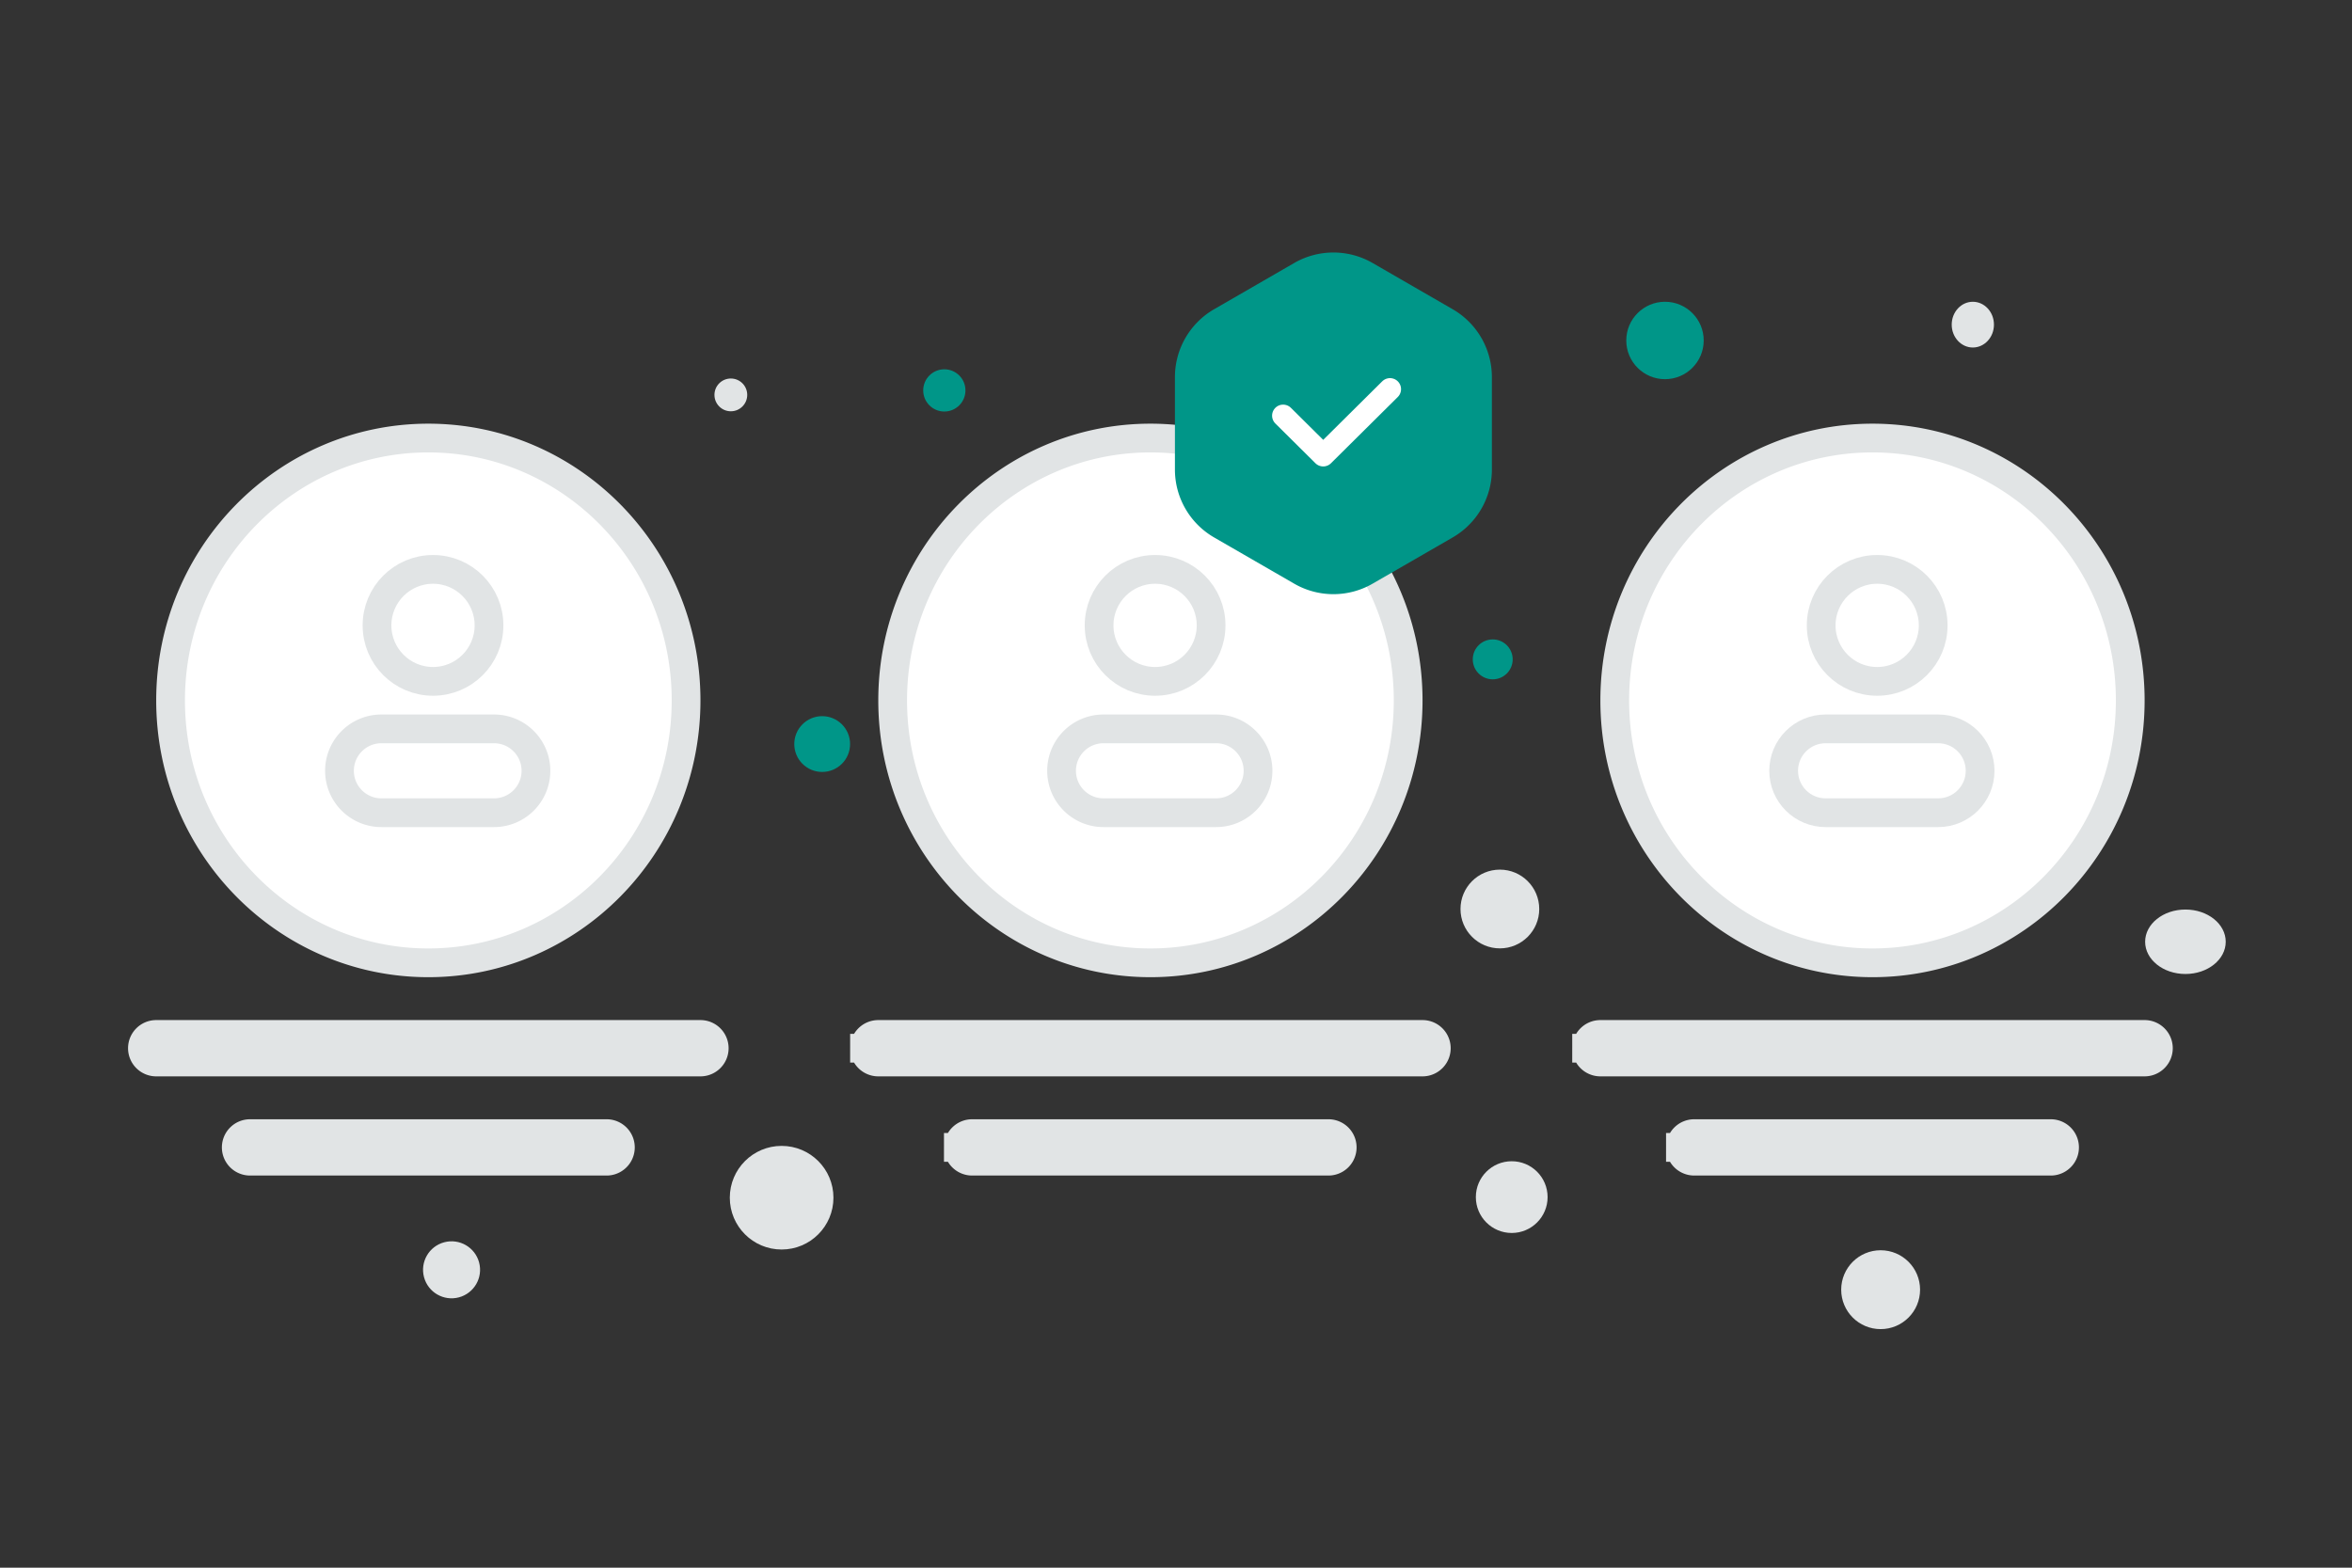 <svg width="900" height="600" viewBox="0 0 900 600" fill="none" xmlns="http://www.w3.org/2000/svg"><rect x="0" y="0" width="900" height="600" fill="#333333" stroke="none"/><path fill="transparent" d="M0 0h900v600H0z"/><path d="M90.405 439.144a5.272 5.272 0 0 0 5.272 5.272h136.444a5.272 5.272 0 1 0 0-10.544H95.677a5.272 5.272 0 0 0-5.272 5.272zM54.5 401.186a5.272 5.272 0 0 0 5.272 5.272h208.257a5.272 5.272 0 0 0 0-10.544H59.772a5.272 5.272 0 0 0-5.272 5.272zm208.028-133.11c0 55.551-44.246 100.423-98.629 100.423-54.382 0-98.628-44.872-98.628-100.423 0-55.552 44.246-100.424 98.628-100.424 54.383 0 98.629 44.872 98.629 100.424z" fill="#fff" stroke="#E1E4E5" stroke-width="11"/><circle cx="165.693" cy="239.351" r="21.43" fill="#fff" stroke="#E1E4E5" stroke-width="11"/><path d="M129.905 295.005c0-8.86 7.183-16.043 16.044-16.043h43.087c8.861 0 16.044 7.183 16.044 16.043 0 8.861-7.183 16.044-16.044 16.044h-43.087c-8.861 0-16.044-7.183-16.044-16.044zm236.809 144.139a5.272 5.272 0 0 0 5.272 5.272H508.43a5.273 5.273 0 0 0 0-10.544H371.986a5.272 5.272 0 0 0-5.272 5.272zm-35.906-37.958a5.272 5.272 0 0 0 5.272 5.272h208.256a5.272 5.272 0 0 0 0-10.544H336.08a5.272 5.272 0 0 0-5.272 5.272zm208.028-133.11c0 55.551-44.246 100.423-98.629 100.423-54.382 0-98.628-44.872-98.628-100.423 0-55.552 44.246-100.424 98.628-100.424 54.383 0 98.629 44.872 98.629 100.424z" fill="#fff" stroke="#E1E4E5" stroke-width="11"/><circle cx="442.001" cy="239.35" r="21.43" fill="#fff" stroke="#E1E4E5" stroke-width="11"/><path d="M406.213 295.005c0-8.861 7.183-16.044 16.044-16.044h43.087c8.861 0 16.044 7.183 16.044 16.044s-7.183 16.044-16.044 16.044h-43.087c-8.861 0-16.044-7.183-16.044-16.044zm236.809 144.139a5.272 5.272 0 0 0 5.272 5.272h136.444a5.272 5.272 0 0 0 0-10.544H648.294a5.272 5.272 0 0 0-5.272 5.272zm-35.906-37.959a5.272 5.272 0 0 0 5.272 5.272h208.256a5.272 5.272 0 1 0 0-10.544H612.388a5.272 5.272 0 0 0-5.272 5.272zm208.027-133.109c0 55.551-44.245 100.423-98.628 100.423s-98.628-44.872-98.628-100.423c0-55.552 44.245-100.424 98.628-100.424s98.628 44.872 98.628 100.424z" fill="#fff" stroke="#E1E4E5" stroke-width="11"/><circle cx="718.309" cy="239.35" r="21.43" fill="#fff" stroke="#E1E4E5" stroke-width="11"/><path d="M682.521 295.005c0-8.861 7.183-16.044 16.044-16.044h43.087c8.861 0 16.044 7.183 16.044 16.044s-7.183 16.044-16.044 16.044h-43.087c-8.861 0-16.044-7.183-16.044-16.044z" fill="#fff" stroke="#E1E4E5" stroke-width="11"/><circle cx="637.114" cy="130.308" r="14.813" transform="rotate(180 637.114 130.308)" fill="#009688"/><circle cx="361.352" cy="149.421" r="8.08" transform="rotate(180 361.352 149.421)" fill="#009688"/><circle r="7.636" transform="matrix(-1 0 0 1 571.198 252.36)" fill="#009688"/><circle r="10.677" transform="matrix(-1 0 0 1 314.608 284.771)" fill="#009688"/><circle r="13.728" transform="matrix(-1 0 0 1 578.465 458.168)" fill="#E1E4E5"/><circle r="19.829" transform="matrix(-1 0 0 1 299.09 458.395)" fill="#E1E4E5"/><circle r="15.092" transform="matrix(-1 0 0 1 719.63 493.601)" fill="#E1E4E5"/><ellipse rx="8.08" ry="8.753" transform="matrix(-1 0 0 1 754.91 124.249)" fill="#E1E4E5"/><circle r="15.067" transform="matrix(0 1 1 0 573.93 347.901)" fill="#E1E4E5"/><circle r="6.271" transform="matrix(-1 0 0 1 279.657 151.137)" fill="#E1E4E5"/><ellipse rx="15.419" ry="12.335" transform="matrix(-1 0 0 1 836.261 360.441)" fill="#E1E4E5"/><circle r="10.908" transform="scale(1 -1) rotate(-75 -230.285 -355.59)" fill="#E1E4E5"/><path d="M495.232 100.66a30.001 30.001 0 0 1 30 0l30.642 17.692a29.999 29.999 0 0 1 15 25.98v35.383a30 30 0 0 1-15 25.981l-30.642 17.691a30 30 0 0 1-30 0l-30.643-17.691a30 30 0 0 1-15-25.981v-35.383a29.999 29.999 0 0 1 15-25.98l30.643-17.692z" fill="#009688"/><path d="m531.89 148.943-25.56 25.355-15.336-15.213" stroke="#fff" stroke-width="8.45" stroke-linecap="round" stroke-linejoin="round"/></svg>